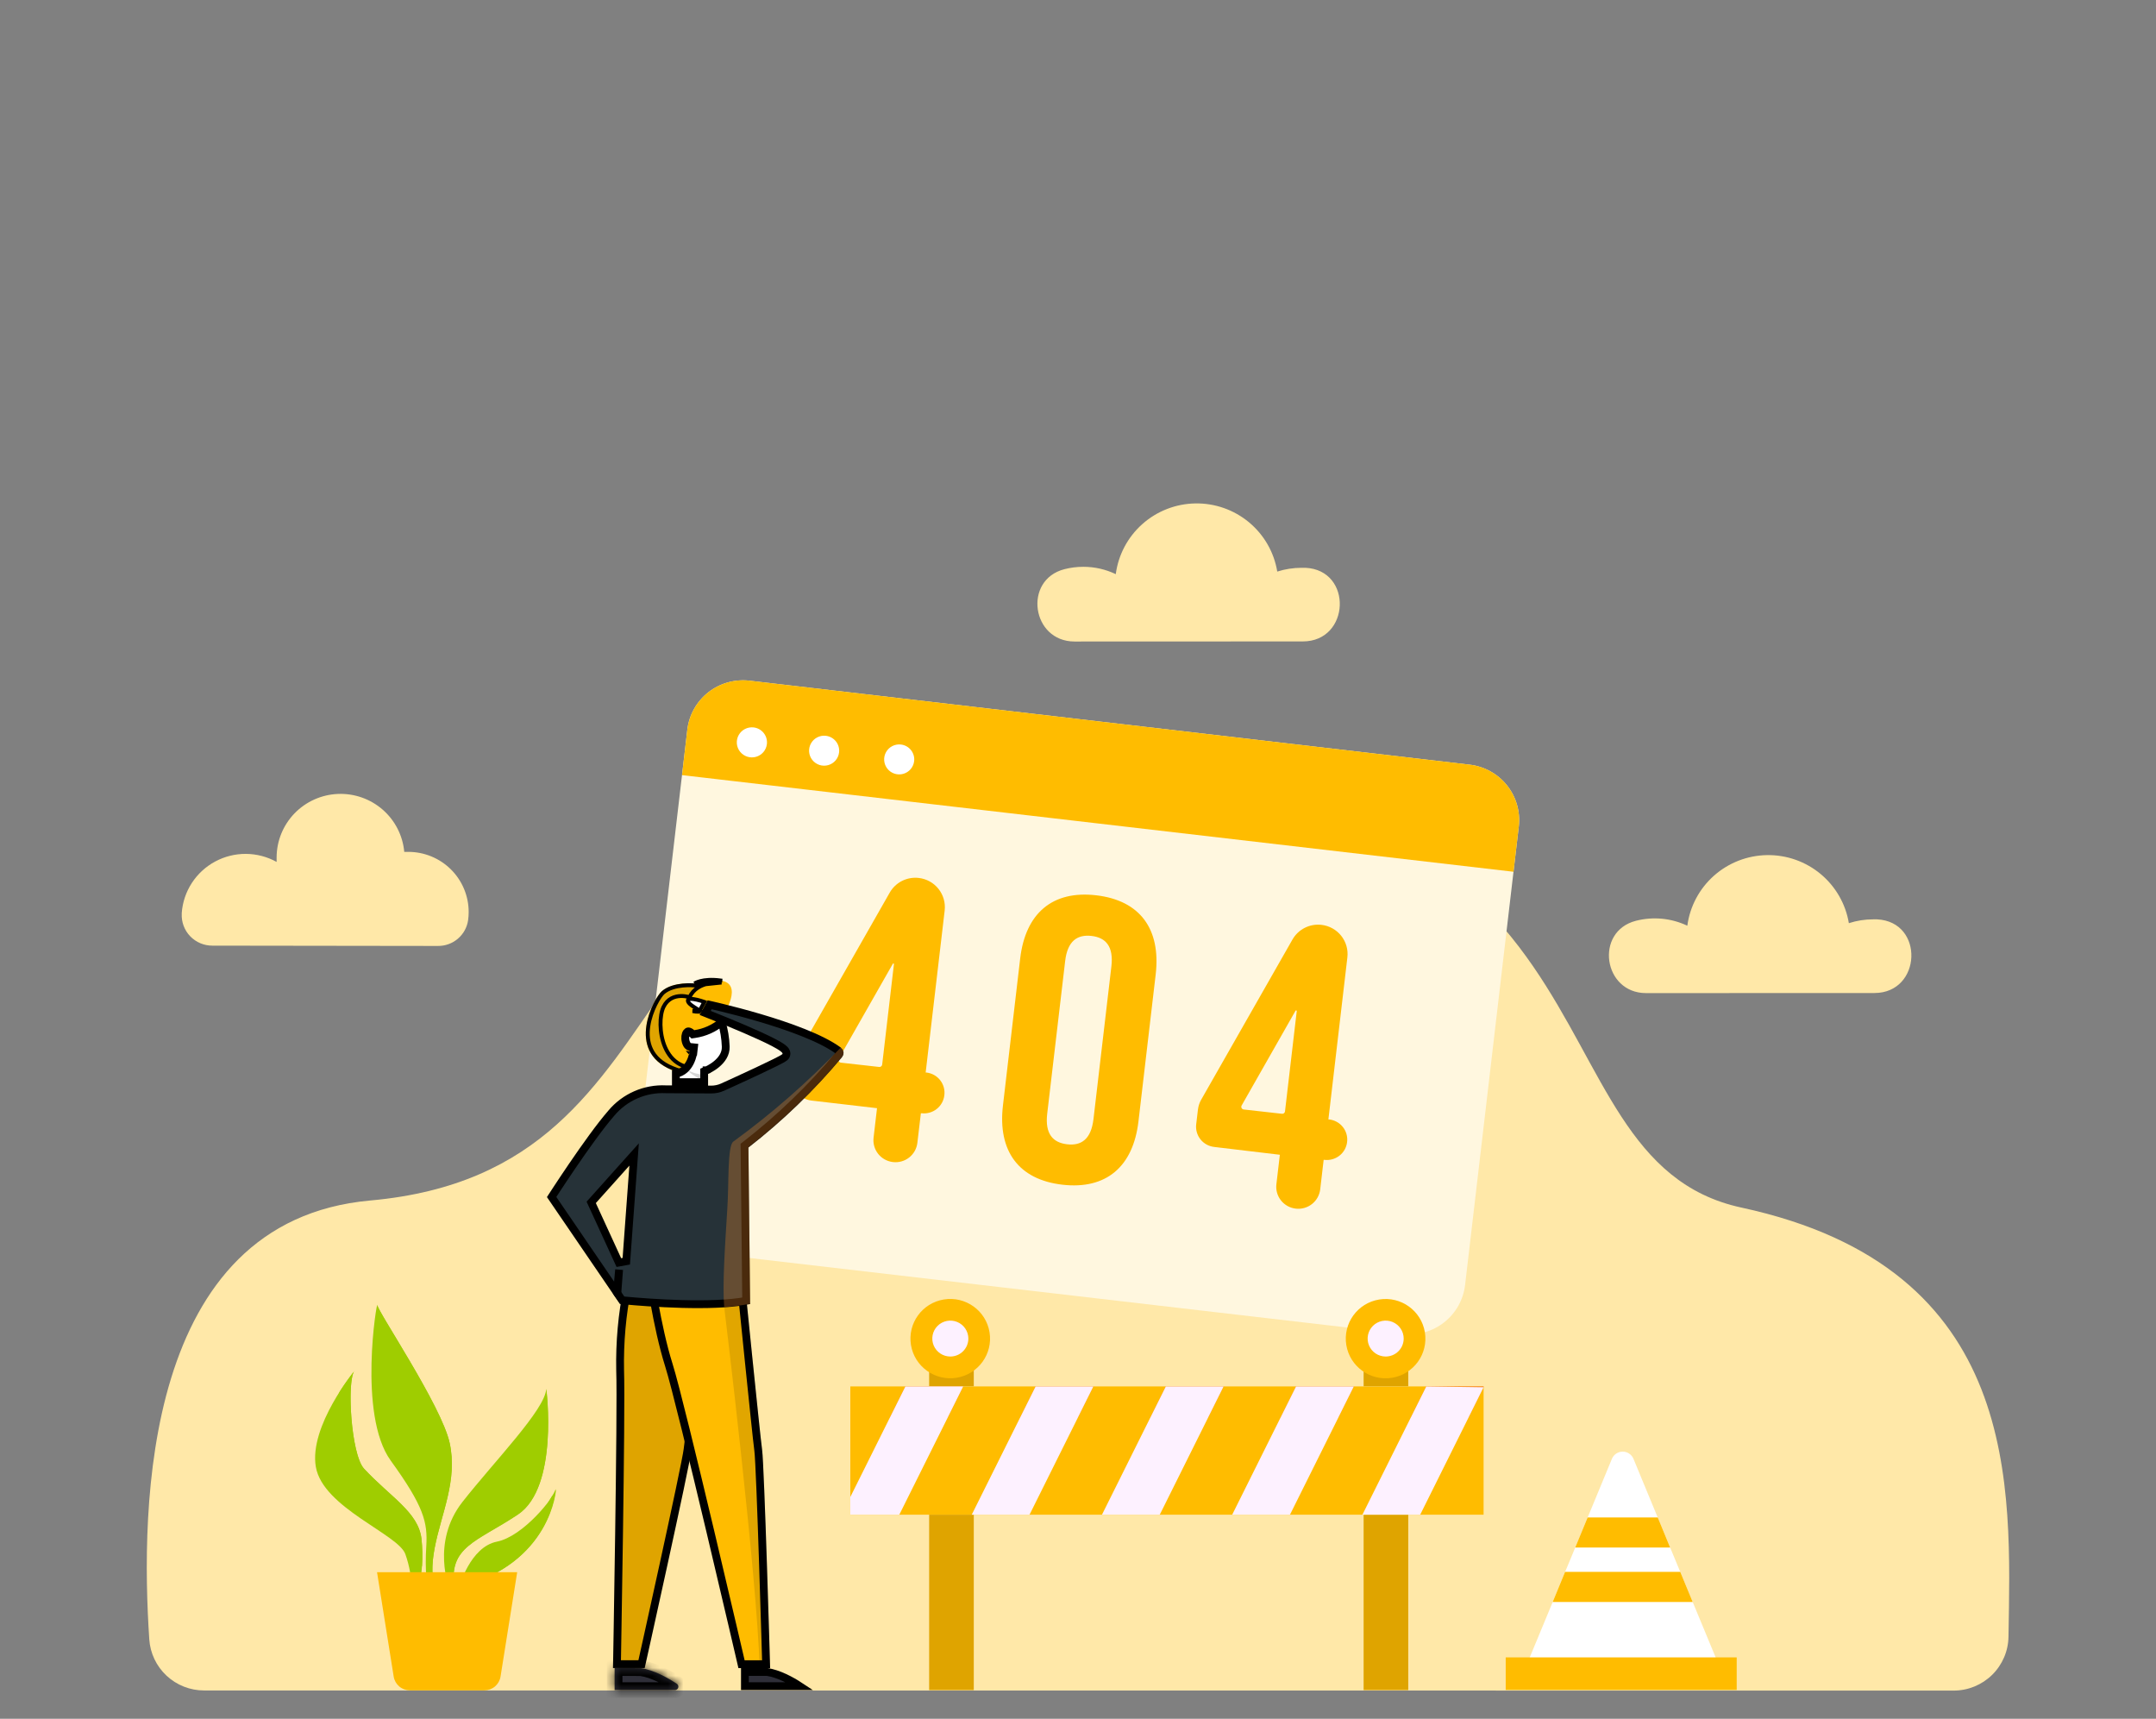 <svg width="276" height="220" viewBox="0 0 276 220" fill="none" xmlns="http://www.w3.org/2000/svg">
<rect x="0" y="0" width="276" height="220" fill="#808080" stroke="none"/>
<g clip-path="url(#clip0)">
<path d="M250.089 216.392C251.937 216.392 253.71 215.667 255.025 214.375C256.34 213.082 257.091 211.326 257.116 209.486C257.409 190.44 258.949 162.343 222.936 154.569C193.791 148.284 211.068 96.688 132.579 100.025C76.237 102.417 91.179 149.719 47.395 153.661C18.244 156.284 17.99 193.007 19.11 209.832C19.228 211.606 20.018 213.269 21.321 214.484C22.624 215.699 24.341 216.375 26.126 216.375L250.089 216.392Z" fill="#FFE8A8"/>
<path d="M188.105 97.87L95.954 87.126C95.017 87.017 94.068 87.092 93.161 87.348C92.254 87.604 91.406 88.036 90.666 88.618C89.926 89.201 89.309 89.923 88.85 90.744C88.39 91.564 88.098 92.467 87.989 93.4L81.111 152.1C81.002 153.032 81.078 153.977 81.335 154.88C81.593 155.784 82.026 156.627 82.611 157.364C83.196 158.1 83.921 158.714 84.744 159.172C85.567 159.629 86.473 159.92 87.409 160.028L179.593 170.745C180.529 170.853 181.478 170.778 182.385 170.521C183.292 170.265 184.139 169.833 184.878 169.25C185.617 168.668 186.234 167.946 186.693 167.126C187.152 166.306 187.444 165.404 187.553 164.471L194.431 105.771C194.644 103.888 194.097 101.998 192.91 100.516C191.724 99.034 189.996 98.083 188.105 97.87Z" fill="#FFF7DF"/>
<path d="M193.752 111.583L194.431 105.771C194.643 103.888 194.096 101.998 192.91 100.516C191.724 99.034 189.995 98.083 188.105 97.87L95.954 87.126C95.017 87.017 94.068 87.092 93.161 87.348C92.253 87.604 91.405 88.036 90.666 88.618C89.926 89.201 89.309 89.923 88.849 90.744C88.39 91.564 88.097 92.467 87.989 93.4L87.31 99.212L193.752 111.583Z" fill="#FFBC00"/>
<path d="M102.219 134.753L113.9 114.249C114.266 113.607 114.814 113.087 115.476 112.753C116.138 112.42 116.884 112.288 117.62 112.375C118.614 112.49 119.521 112.994 120.142 113.776C120.763 114.557 121.047 115.552 120.932 116.542L118.498 137.282H118.603C118.947 137.322 119.279 137.43 119.581 137.599C119.883 137.768 120.148 137.996 120.36 138.268C120.573 138.54 120.729 138.852 120.82 139.185C120.91 139.518 120.934 139.865 120.888 140.207C120.806 140.893 120.455 141.519 119.911 141.948C119.367 142.377 118.674 142.573 117.985 142.494H117.885L117.438 146.272C117.396 146.639 117.282 146.994 117.102 147.317C116.922 147.64 116.679 147.925 116.389 148.154C116.098 148.384 115.764 148.554 115.407 148.654C115.05 148.755 114.677 148.784 114.308 148.74C113.94 148.698 113.584 148.584 113.26 148.404C112.936 148.225 112.65 147.983 112.42 147.694C112.19 147.404 112.019 147.072 111.918 146.717C111.817 146.361 111.787 145.99 111.83 145.623L112.271 141.846L103.864 140.867C103.523 140.827 103.193 140.721 102.892 140.554C102.592 140.387 102.328 140.163 102.115 139.895C101.901 139.626 101.743 139.318 101.649 138.989C101.556 138.659 101.528 138.315 101.568 137.975L101.789 136.072C101.836 135.607 101.983 135.157 102.219 134.753ZM112.928 136.287L114.435 123.426C114.438 123.416 114.44 123.406 114.439 123.396C114.438 123.386 114.436 123.376 114.431 123.366C114.426 123.357 114.42 123.349 114.412 123.342C114.404 123.336 114.395 123.33 114.386 123.327C114.376 123.324 114.365 123.323 114.355 123.323C114.345 123.324 114.335 123.327 114.326 123.331C114.316 123.336 114.308 123.342 114.301 123.35C114.295 123.358 114.289 123.367 114.286 123.377L107.381 135.506C107.353 135.555 107.338 135.611 107.337 135.667C107.336 135.724 107.349 135.78 107.374 135.83C107.4 135.88 107.438 135.924 107.484 135.957C107.53 135.989 107.584 136.01 107.64 136.017L112.547 136.567C112.635 136.577 112.722 136.554 112.793 136.501C112.864 136.449 112.912 136.373 112.928 136.287Z" fill="#FFBC00"/>
<path d="M153.77 140.757L165.456 120.254C165.822 119.612 166.37 119.092 167.03 118.759C167.691 118.425 168.436 118.293 169.171 118.379C169.664 118.435 170.14 118.588 170.573 118.828C171.006 119.069 171.387 119.391 171.695 119.778C172.002 120.166 172.23 120.609 172.366 121.084C172.501 121.559 172.541 122.056 172.483 122.546L170.054 143.286H170.159C170.5 143.325 170.83 143.431 171.13 143.597C171.43 143.763 171.694 143.987 171.907 144.255C172.12 144.523 172.277 144.831 172.371 145.16C172.464 145.489 172.491 145.833 172.45 146.173C172.411 146.513 172.305 146.841 172.138 147.141C171.971 147.44 171.747 147.703 171.478 147.915C171.208 148.128 170.9 148.285 170.569 148.379C170.239 148.472 169.893 148.5 169.552 148.46H169.447L169.006 152.237C168.918 152.977 168.54 153.653 167.953 154.115C167.366 154.577 166.619 154.787 165.876 154.701C165.507 154.659 165.15 154.545 164.826 154.366C164.502 154.186 164.216 153.945 163.986 153.655C163.755 153.365 163.585 153.033 163.484 152.678C163.383 152.322 163.353 151.95 163.397 151.583L163.839 147.806L155.426 146.805C155.085 146.765 154.755 146.659 154.454 146.492C154.154 146.326 153.89 146.102 153.677 145.833C153.463 145.564 153.305 145.257 153.212 144.927C153.118 144.598 153.09 144.253 153.13 143.913L153.356 142.01C153.41 141.569 153.55 141.143 153.77 140.757ZM164.496 142.28L166.003 129.419C166.005 129.4 166 129.381 165.99 129.365C165.98 129.349 165.964 129.337 165.946 129.332C165.928 129.326 165.908 129.326 165.89 129.333C165.872 129.34 165.857 129.353 165.848 129.37L158.948 141.499C158.921 141.549 158.906 141.604 158.905 141.66C158.904 141.717 158.916 141.773 158.942 141.823C158.968 141.874 159.005 141.917 159.051 141.95C159.098 141.982 159.151 142.003 159.208 142.01L164.115 142.56C164.202 142.57 164.29 142.547 164.361 142.495C164.431 142.443 164.48 142.366 164.496 142.28Z" fill="#FFBC00"/>
<path d="M130.598 122.689C131.277 116.9 134.727 113.942 140.335 114.596C145.943 115.25 148.615 118.912 147.947 124.707L145.739 143.539C145.06 149.334 141.605 152.287 135.996 151.638C130.388 150.989 127.716 147.316 128.39 141.521L130.598 122.689ZM134.059 142.549C133.755 145.139 134.787 146.25 136.603 146.464C138.42 146.679 139.678 145.826 139.982 143.237L142.272 123.712C142.576 121.122 141.549 120.006 139.733 119.797C137.917 119.588 136.653 120.435 136.355 123.019L134.059 142.549Z" fill="#FFBC00"/>
<path d="M98.173 95.236C98.13 95.615 97.975 95.972 97.728 96.263C97.481 96.554 97.153 96.765 96.785 96.87C96.418 96.975 96.027 96.969 95.663 96.852C95.299 96.736 94.977 96.514 94.74 96.216C94.502 95.917 94.359 95.555 94.328 95.176C94.297 94.796 94.379 94.416 94.566 94.083C94.752 93.75 95.033 93.48 95.374 93.306C95.714 93.133 96.099 93.064 96.478 93.108C96.986 93.168 97.449 93.425 97.767 93.824C98.085 94.223 98.231 94.731 98.173 95.236Z" fill="white"/>
<path d="M107.414 96.314C107.368 96.691 107.212 97.046 106.965 97.334C106.717 97.622 106.389 97.831 106.023 97.934C105.656 98.036 105.267 98.029 104.905 97.912C104.543 97.794 104.224 97.573 103.988 97.275C103.752 96.977 103.61 96.616 103.58 96.238C103.55 95.86 103.633 95.481 103.819 95.15C104.005 94.819 104.285 94.55 104.624 94.378C104.963 94.205 105.346 94.136 105.724 94.181C105.976 94.21 106.22 94.288 106.441 94.412C106.662 94.535 106.856 94.7 107.013 94.898C107.17 95.096 107.286 95.323 107.355 95.566C107.424 95.809 107.444 96.063 107.414 96.314Z" fill="white"/>
<path d="M117.024 97.425C116.98 97.802 116.824 98.157 116.577 98.446C116.33 98.735 116.003 98.945 115.636 99.049C115.269 99.152 114.88 99.145 114.518 99.028C114.155 98.912 113.835 98.691 113.599 98.393C113.363 98.095 113.22 97.734 113.19 97.356C113.159 96.977 113.242 96.599 113.428 96.267C113.614 95.936 113.894 95.667 114.233 95.494C114.573 95.321 114.956 95.252 115.334 95.297C115.842 95.356 116.305 95.613 116.621 96.012C116.938 96.411 117.083 96.919 117.024 97.425Z" fill="white"/>
<path d="M79.249 196.344C79.376 187.46 79.48 177.921 79.386 175.382C79.315 171.811 79.635 168.244 80.34 164.743L91.047 163.622L91.012 163.871C90.932 164.434 90.818 165.241 90.681 166.216C90.406 168.166 90.037 170.786 89.661 173.471C88.91 178.833 88.13 184.471 88.021 185.505C87.971 185.983 87.578 187.95 87.003 190.684C86.431 193.398 85.69 196.826 84.955 200.191C84.22 203.556 83.491 206.858 82.947 209.318C82.674 210.548 82.448 211.567 82.29 212.28L82.128 213.005H78.981L78.998 212.083C79.014 211.168 79.036 209.856 79.063 208.266C79.117 205.087 79.186 200.794 79.249 196.344Z" fill="#DFA400" stroke="black"/>
<path d="M83.2 163.291L94.772 163.553L94.817 163.997C94.874 164.56 94.955 165.367 95.053 166.342C95.25 168.293 95.516 170.914 95.79 173.6C96.338 178.962 96.923 184.602 97.065 185.636C97.132 186.117 97.23 188.085 97.34 190.818C97.45 193.532 97.569 196.96 97.68 200.326C97.791 203.691 97.892 206.992 97.967 209.452C98.004 210.682 98.034 211.702 98.055 212.414L98.073 213.016H94.927L94.679 211.949C94.463 211.02 94.152 209.687 93.774 208.072C93.019 204.842 91.995 200.483 90.921 195.966C88.776 186.947 86.425 177.261 85.623 174.723C84.838 172.238 84.212 169.239 83.781 166.85C83.566 165.658 83.4 164.623 83.288 163.885C83.254 163.657 83.225 163.458 83.2 163.291Z" fill="#FFBC00" stroke="black"/>
<path d="M102.393 215.826H95.361V214.005H98.182C99.659 214.218 101.305 215.108 102.393 215.826Z" fill="#2F2F39" stroke="black"/>
<mask id="path-14-inside-1" fill="white">
<path d="M78.682 213.505V216.326H86.41C86.502 216.323 86.591 216.293 86.664 216.238C86.738 216.183 86.792 216.107 86.82 216.02C86.848 215.933 86.848 215.839 86.82 215.752C86.792 215.665 86.737 215.589 86.664 215.534C85.532 214.786 83.727 213.752 82.044 213.521L78.682 213.505Z"/>
</mask>
<path d="M78.682 213.505V216.326H86.41C86.502 216.323 86.591 216.293 86.664 216.238C86.738 216.183 86.792 216.107 86.82 216.02C86.848 215.933 86.848 215.839 86.82 215.752C86.792 215.665 86.737 215.589 86.664 215.534C85.532 214.786 83.727 213.752 82.044 213.521L78.682 213.505Z" fill="#2F2F39"/>
<path d="M78.682 213.505L78.687 212.505L77.682 212.5V213.505H78.682ZM78.682 216.326H77.682V217.326H78.682V216.326ZM86.41 216.326V217.326H86.422L86.435 217.325L86.41 216.326ZM86.664 215.534L87.262 214.732L87.239 214.715L87.215 214.7L86.664 215.534ZM82.044 213.521L82.18 212.531L82.115 212.522L82.049 212.522L82.044 213.521ZM77.682 213.505V216.326H79.682V213.505H77.682ZM78.682 217.326H86.41V215.326H78.682V217.326ZM86.435 217.325C86.733 217.318 87.023 217.218 87.262 217.039L86.066 215.437C86.159 215.367 86.27 215.329 86.386 215.326L86.435 217.325ZM87.262 217.039C87.502 216.86 87.681 216.611 87.772 216.325L85.868 215.714C85.903 215.603 85.973 215.506 86.066 215.437L87.262 217.039ZM87.772 216.325C87.864 216.039 87.864 215.732 87.772 215.447L85.868 216.058C85.832 215.946 85.832 215.826 85.868 215.714L87.772 216.325ZM87.772 215.447C87.68 215.161 87.502 214.911 87.262 214.732L86.066 216.335C85.973 216.266 85.903 216.169 85.868 216.058L87.772 215.447ZM87.215 214.7C86.07 213.943 84.103 212.795 82.18 212.531L81.908 214.512C83.352 214.71 84.995 215.63 86.113 216.368L87.215 214.7ZM82.049 212.522L78.687 212.505L78.677 214.505L82.039 214.521L82.049 212.522Z" fill="black" mask="url(#path-14-inside-1)"/>
<path d="M92.609 129.903C92.609 129.903 95.269 125.884 92.217 125.505C89.876 125.202 88.905 125.895 88.905 125.895C88.905 125.895 86.206 125.603 84.732 126.874C83.722 127.748 80.012 134.516 86.012 136.963C92.013 139.41 90.732 133.114 90.732 133.114L92.609 129.903Z" fill="#FFBC00"/>
<path d="M92.194 125.743L92.185 125.741C91.044 125.594 90.247 125.691 89.745 125.818C89.493 125.881 89.313 125.953 89.2 126.006C89.143 126.033 89.103 126.056 89.078 126.07C89.066 126.077 89.057 126.083 89.053 126.086L89.049 126.088L89.049 126.088L89.049 126.089L88.973 126.143L88.878 126.132L88.878 126.132L88.905 125.884M92.194 125.743L92.217 125.494C89.876 125.191 88.905 125.884 88.905 125.884M92.194 125.743L92.204 125.743C92.256 125.746 92.309 125.752 92.361 125.761M92.194 125.743L92.361 125.761M88.905 125.884C89.05 126.087 89.05 126.088 89.05 126.088L89.05 126.087L88.905 125.884ZM92.361 125.761C91.865 125.742 91.303 125.762 90.749 125.872C89.773 126.068 88.79 126.554 88.269 127.634C88.217 127.62 88.156 127.604 88.088 127.589C87.844 127.533 87.504 127.479 87.129 127.491C86.373 127.515 85.459 127.811 84.937 128.893C84.679 129.429 84.54 130.265 84.555 131.174C84.571 132.089 84.742 133.109 85.132 134.02C85.521 134.932 86.136 135.75 87.044 136.23C87.835 136.648 88.823 136.797 90.031 136.56C89.807 136.852 89.501 137.076 89.081 137.19C88.441 137.362 87.494 137.288 86.107 136.721L86.107 136.721C84.656 136.129 83.814 135.287 83.364 134.357C82.912 133.423 82.844 132.374 82.991 131.353C83.138 130.332 83.498 129.354 83.886 128.575C84.278 127.788 84.681 127.237 84.895 127.052C85.573 126.468 86.553 126.23 87.396 126.146C87.812 126.104 88.185 126.101 88.453 126.108C88.587 126.112 88.695 126.118 88.768 126.123C88.805 126.126 88.833 126.128 88.852 126.13L88.872 126.132L88.877 126.132L88.878 126.132L92.361 125.761Z" fill="#DFA400" stroke="black" stroke-width="0.5"/>
<path d="M88.506 132.203C88.513 132.209 88.517 132.213 88.519 132.215C88.519 132.215 88.52 132.215 88.52 132.216L88.695 132.392L88.944 132.355C90.218 132.168 91.408 131.633 92.387 130.817C92.693 131.834 92.867 132.887 92.904 133.951L92.904 133.951L92.904 133.953C92.942 134.905 92.388 135.651 91.738 136.195C91.418 136.462 91.093 136.664 90.847 136.8C90.724 136.868 90.623 136.918 90.553 136.95C90.519 136.967 90.492 136.979 90.475 136.986L90.457 136.994L90.454 136.995L90.454 136.995L90.453 136.995L90.453 136.995L90.453 136.996L90.144 137.122V137.458V138.514H86.523V137.425C87.462 137.277 88.024 136.6 88.335 135.993C88.517 135.636 88.626 135.282 88.69 135.02C88.723 134.889 88.744 134.778 88.758 134.698C88.764 134.659 88.769 134.627 88.772 134.603L88.776 134.576L88.777 134.567L88.778 134.564L88.778 134.563L88.778 134.563C88.778 134.562 88.778 134.562 88.281 134.505L88.778 134.562L88.836 134.059L88.331 134.008C88.155 133.99 87.911 133.792 87.782 133.312C87.658 132.847 87.727 132.388 87.897 132.161C87.985 132.043 88.05 132.022 88.076 132.015C88.11 132.007 88.161 132.009 88.235 132.035C88.309 132.063 88.383 132.107 88.442 132.151C88.47 132.172 88.492 132.191 88.506 132.203Z" fill="white" stroke="black"/>
<path opacity="0.16" d="M89.578 138.101C90.037 138.294 89.959 138.579 89.981 139.014H90.644V137.458C90.644 137.458 89.54 137.815 87.884 136.908C88.389 137.384 88.959 137.786 89.578 138.101Z" fill="black"/>
<path d="M90.069 128.21C90.105 128.222 90.139 128.234 90.171 128.245L89.492 129.502C89.219 129.511 88.948 129.482 88.684 129.417L88.812 129.397L89.464 129.293L88.907 128.939C88.589 128.737 88.342 128.552 88.196 128.376C88.057 128.208 88.037 128.085 88.084 127.966C88.095 127.938 88.149 127.87 88.399 127.859C88.629 127.85 88.928 127.895 89.238 127.968C89.544 128.04 89.844 128.133 90.069 128.21Z" fill="white" stroke="black" stroke-width="0.5"/>
<path d="M107.343 134.49L107.343 134.49L107.352 134.496C107.391 134.524 107.424 134.559 107.448 134.6C107.472 134.642 107.487 134.687 107.492 134.734C107.497 134.782 107.492 134.829 107.477 134.874C107.462 134.919 107.438 134.961 107.405 134.996L107.397 135.005L107.389 135.015C103.85 139.251 99.865 143.097 95.504 146.487L95.308 146.639L95.311 146.887L95.522 166.501C93.322 166.919 90.231 166.984 87.311 166.907C84.279 166.828 81.477 166.598 80.143 166.475C80.142 166.475 80.142 166.475 80.141 166.475L79.639 166.424L78.764 165.146L78.763 165.145L70.616 153.214C70.628 153.195 70.641 153.175 70.654 153.155C70.794 152.938 70.999 152.624 71.253 152.237C71.761 151.462 72.469 150.395 73.268 149.223C74.87 146.874 76.82 144.131 78.253 142.487L78.253 142.487L78.26 142.48C79.107 141.467 80.178 140.664 81.39 140.134C82.602 139.604 83.921 139.362 85.243 139.425L85.254 139.426L85.264 139.426L90.995 139.459C90.996 139.459 90.996 139.459 90.997 139.459C91.514 139.467 92.026 139.362 92.498 139.152L92.498 139.152L92.502 139.15C93.437 138.724 95.291 137.879 96.968 137.092C97.805 136.699 98.602 136.318 99.217 136.012C99.525 135.859 99.79 135.722 99.996 135.61C100.178 135.511 100.364 135.404 100.469 135.314C100.589 135.212 100.676 135.058 100.679 134.872C100.681 134.71 100.618 134.583 100.571 134.508C100.478 134.361 100.333 134.236 100.205 134.139C99.931 133.933 99.519 133.694 99.037 133.441C98.062 132.932 96.701 132.317 95.33 131.727C93.956 131.136 92.559 130.565 91.507 130.142C91.004 129.94 90.58 129.772 90.274 129.651L90.847 128.608C90.9 128.62 90.959 128.634 91.023 128.648C91.371 128.728 91.874 128.845 92.491 128.996C93.728 129.298 95.422 129.736 97.259 130.279C100.959 131.372 105.139 132.864 107.343 134.49ZM79.221 161.606L80.174 161.433L80.296 159.752L80.296 159.751L81.069 149.233L81.176 147.771L80.197 148.863L75.903 153.658L75.684 153.902L75.821 154.2L78.41 159.835L78.41 159.836L79.221 161.606Z" fill="#263238" stroke="black"/>
<path d="M78.985 165.462L79.255 162.515L79.028 165.522L78.985 165.462Z" fill="#263238" stroke="black"/>
<g style="mix-blend-mode:multiply">
<path d="M93.873 146.123C93.1 146.673 93.321 151.622 93.106 154.728C92.785 159.913 92.476 164.4 92.708 167.297C93.782 167.239 94.85 167.105 95.904 166.896L96.026 166.868L95.811 146.844C100.2 143.431 104.21 139.56 107.772 135.297C107.849 135.21 107.907 135.108 107.943 134.997C107.978 134.887 107.99 134.77 107.977 134.655C107.965 134.54 107.928 134.428 107.87 134.328C107.812 134.227 107.734 134.14 107.64 134.071C103.422 138.491 98.815 142.524 93.873 146.123Z" fill="#F98D2B" fill-opacity="0.3"/>
</g>
<path opacity="0.12" d="M97.561 185.563C97.356 184.084 96.236 173.021 95.623 166.973L92.709 167.297C92.709 167.297 96.959 202.118 97.24 213.51H98.587C98.587 213.51 97.842 187.608 97.561 185.563Z" fill="black"/>
<path d="M56.056 203.707C56.056 203.707 54.803 202.547 55.642 198.137C56.481 193.728 58.611 189.488 57.563 184.699C56.514 179.91 48.333 167.847 48.306 167.044C48.278 166.242 45.778 181.081 50.011 186.943C54.245 192.804 54.758 194.822 54.571 197.895C54.383 200.969 54.615 203.449 55.079 204.163L56.056 203.707Z" fill="#9FCD00"/>
<path d="M55.277 194.838C54.786 196.807 54.488 201.739 55.277 202.921C55.349 203.031 55.454 202.97 55.587 202.761C55.344 201.948 55.189 200.518 55.642 198.137C56.481 193.739 58.611 189.488 57.563 184.699C56.514 179.91 48.333 167.847 48.306 167.044C48.306 167.044 49.542 177.095 53.693 184.018C56.668 188.972 55.752 192.87 55.277 194.838Z" fill="#9FCD00"/>
<path d="M57.546 203.405C57.546 203.405 55.139 197.422 59.202 192.243C63.265 187.064 69.795 180.411 69.927 177.777C69.927 177.777 71.584 190.286 66.295 193.827C61.007 197.367 57.287 197.939 58.203 203.383L57.546 203.405Z" fill="#9FCD00"/>
<path d="M63.276 191.341C57.358 195.63 56.873 200.573 57.789 202.86C57.82 202.945 57.871 203.021 57.939 203.082C58.006 203.142 58.087 203.185 58.175 203.207C57.381 197.95 61.073 197.351 66.312 193.86C71.55 190.368 69.944 177.81 69.944 177.81C69.944 177.81 69.188 187.02 63.276 191.341Z" fill="#9FCD00"/>
<path d="M53.588 203.537C54.059 201.37 54.182 199.143 53.952 196.939C53.544 193.541 49.956 191.605 46.605 187.993C44.877 186.134 44.37 176.309 45.435 175.396C45.435 175.396 39.523 182.544 40.434 187.767C41.345 192.991 50.999 196.394 51.888 198.918C52.42 200.412 52.696 201.984 52.705 203.57L53.588 203.537Z" fill="#9FCD00"/>
<path d="M43.437 178.206C41.483 183.479 43.487 189.868 49.984 193.838C54.764 196.757 53.24 202.833 53.24 202.833L54.024 200.436C54.106 199.274 54.082 198.107 53.953 196.95C53.544 193.541 49.956 191.605 46.605 187.993C44.949 186.2 44.397 176.996 45.33 175.528C44.654 176.388 44.022 177.282 43.437 178.206Z" fill="#9FCD00"/>
<path d="M45.33 175.528L45.435 175.396C45.395 175.436 45.36 175.48 45.33 175.528Z" fill="#49B4D6"/>
<path d="M58.782 203.141C58.782 203.141 60.168 198.016 63.601 197.329C67.035 196.642 70.97 191.589 71.18 190.599C71.208 190.599 70.6 200.139 58.782 203.141Z" fill="#9FCD00"/>
<path d="M63.403 199.039C61.305 200.084 60.428 201.491 60.091 202.772C70.612 199.402 71.131 190.615 71.131 190.615C71 190.976 70.814 191.313 70.579 191.616C69.613 193.403 67.118 197.175 63.403 199.039Z" fill="#9FCD00"/>
<path d="M66.207 201.238H48.267L50.398 214.599C50.475 215.09 50.727 215.537 51.106 215.86C51.486 216.183 51.969 216.359 52.468 216.359H62.006C62.505 216.359 62.988 216.183 63.368 215.86C63.747 215.537 63.999 215.09 64.076 214.599L66.207 201.238Z" fill="#FFBC00"/>
<path d="M189.921 177.458H108.854V193.876H189.921V177.458Z" fill="#FFBC00"/>
<path d="M115.903 177.458H123.305L121.318 181.444H113.916L115.903 177.458Z" fill="#F77E2D"/>
<path d="M132.574 177.458H139.971L137.989 181.444H130.592L132.574 177.458Z" fill="#F77E2D"/>
<path d="M149.244 177.458H156.641L154.659 181.444H147.262L149.244 177.458Z" fill="#F77E2D"/>
<path d="M165.915 177.458H173.312L171.324 181.444H163.933L165.915 177.458Z" fill="#F77E2D"/>
<path d="M189.921 177.458V177.568L187.995 181.444H180.604L182.585 177.458H189.921Z" fill="#F77E2D"/>
<path d="M124.658 193.876H118.945V216.326H124.658V193.876Z" fill="#DFA400"/>
<path d="M180.278 193.876H174.564V216.326H180.278V193.876Z" fill="#DFA400"/>
<path d="M124.658 174.89H118.945V177.442H124.658V174.89Z" fill="#DFA400"/>
<path d="M180.278 174.89H174.564V177.442H180.278V174.89Z" fill="#DFA400"/>
<path d="M123.306 177.458L115.125 193.876H108.854V191.611L115.904 177.458H123.306Z" fill="#FDF1FF"/>
<path d="M132.574 177.458L124.398 193.876H131.795L139.97 177.458H132.574Z" fill="#FDF1FF"/>
<path d="M156.641 177.458L148.466 193.876H141.069L149.244 177.458H156.641Z" fill="#FDF1FF"/>
<path d="M173.311 177.458L165.136 193.876H157.739L165.914 177.458H173.311Z" fill="#FDF1FF"/>
<path d="M182.585 177.458L174.41 193.876H181.806L189.921 177.568L182.585 177.458Z" fill="#FDF1FF"/>
<path d="M122.464 176.347C125.242 175.897 127.127 173.289 126.675 170.523C126.223 167.756 123.606 165.879 120.828 166.329C118.051 166.779 116.166 169.386 116.617 172.153C117.069 174.919 119.687 176.797 122.464 176.347Z" fill="#FFBC00"/>
<path d="M123.963 171.327C123.962 170.873 123.826 170.429 123.571 170.052C123.317 169.675 122.956 169.381 122.535 169.208C122.113 169.035 121.649 168.99 121.202 169.08C120.755 169.169 120.344 169.388 120.022 169.71C119.7 170.031 119.481 170.441 119.392 170.887C119.303 171.332 119.35 171.794 119.524 172.214C119.699 172.633 119.995 172.992 120.374 173.244C120.753 173.497 121.199 173.631 121.656 173.631C121.959 173.631 122.259 173.572 122.54 173.456C122.82 173.34 123.075 173.17 123.289 172.956C123.503 172.742 123.673 172.488 123.789 172.209C123.904 171.929 123.964 171.63 123.963 171.327Z" fill="#FDF1FF"/>
<path d="M178.194 176.352C180.972 175.902 182.857 173.294 182.405 170.528C181.953 167.761 179.335 165.884 176.558 166.334C173.781 166.784 171.896 169.391 172.347 172.158C172.799 174.924 175.417 176.802 178.194 176.352Z" fill="#FFBC00"/>
<path d="M179.692 171.327C179.691 170.873 179.555 170.429 179.301 170.052C179.047 169.675 178.686 169.381 178.264 169.208C177.842 169.035 177.379 168.99 176.931 169.08C176.484 169.169 176.074 169.388 175.752 169.71C175.429 170.031 175.21 170.441 175.122 170.887C175.033 171.332 175.079 171.794 175.254 172.214C175.429 172.633 175.724 172.992 176.104 173.244C176.483 173.497 176.929 173.631 177.385 173.631C177.688 173.631 177.989 173.572 178.269 173.456C178.55 173.34 178.804 173.17 179.018 172.956C179.233 172.742 179.403 172.488 179.518 172.209C179.634 171.929 179.693 171.63 179.692 171.327Z" fill="#FDF1FF"/>
<path d="M220.64 214.583H194.817L198.77 205.049L200.354 201.2L200.796 200.15L201.508 198.429L201.651 198.082L203.241 194.233L203.533 193.535L206.349 186.728C206.461 186.455 206.652 186.221 206.897 186.057C207.143 185.892 207.433 185.804 207.729 185.804C208.025 185.804 208.314 185.892 208.56 186.057C208.806 186.221 208.997 186.455 209.109 186.728L211.924 193.535L212.216 194.233L213.801 198.082L213.95 198.429L214.662 200.15L215.098 201.2L216.688 205.049L220.64 214.583Z" fill="white"/>
<path d="M222.324 212.141H192.753V216.304H222.324V212.141Z" fill="#FFBC00"/>
<path d="M213.801 198.077H201.651L203.241 194.228H212.217L213.801 198.077Z" fill="#FFBC00"/>
<path d="M216.687 205.043V205.049H198.77V205.043L200.354 201.194H215.098L216.687 205.043Z" fill="#FFBC00"/>
<path d="M56.061 121.078C56.997 121.088 57.905 120.759 58.615 120.152C59.326 119.545 59.791 118.702 59.925 117.779C59.974 117.433 59.998 117.084 59.997 116.735C59.997 114.693 59.183 112.735 57.733 111.292C56.284 109.848 54.318 109.037 52.269 109.037C52.098 109.037 51.921 109.037 51.75 109.037C51.561 106.95 50.573 105.015 48.99 103.634C47.407 102.254 45.351 101.533 43.249 101.622C41.147 101.711 39.16 102.603 37.7 104.113C36.241 105.623 35.421 107.634 35.411 109.73C35.411 109.928 35.411 110.126 35.411 110.324C34.209 109.658 32.859 109.304 31.484 109.295C30.109 109.286 28.754 109.623 27.544 110.273C26.334 110.923 25.308 111.867 24.56 113.016C23.812 114.166 23.368 115.484 23.267 116.85C23.267 116.883 23.267 116.916 23.267 116.949C23.24 117.477 23.321 118.005 23.506 118.501C23.69 118.997 23.974 119.45 24.341 119.833C24.707 120.215 25.148 120.52 25.636 120.727C26.124 120.935 26.65 121.041 27.18 121.04L56.061 121.078Z" fill="#FFE8A8"/>
<path d="M239.949 127.104C246.021 127.104 246.38 117.972 240.297 117.675H239.794C238.737 117.673 237.686 117.838 236.681 118.164C236.272 115.702 234.989 113.468 233.066 111.869C231.143 110.27 228.707 109.412 226.202 109.452C223.697 109.491 221.289 110.425 219.417 112.083C217.546 113.742 216.334 116.015 216.003 118.489C213.953 117.519 211.627 117.295 209.429 117.856C204.102 119.22 205.223 127.115 210.72 127.115L239.949 127.104Z" fill="#FFE8A8"/>
<path d="M166.781 82.101C172.853 82.101 173.207 72.974 167.123 72.677H166.621C165.564 72.676 164.514 72.839 163.508 73.16C163.102 70.696 161.821 68.459 159.897 66.858C157.973 65.256 155.536 64.397 153.029 64.437C150.522 64.477 148.113 65.413 146.242 67.076C144.371 68.737 143.162 71.014 142.835 73.49C141.539 72.869 140.118 72.548 138.679 72.55C137.865 72.549 137.055 72.651 136.267 72.853C130.94 74.222 132.06 82.112 137.558 82.112L166.781 82.101Z" fill="#FFE8A8"/>
</g>
<defs>
<clipPath id="clip0">
<rect width="276" height="220" fill="white"/>
</clipPath>
</defs>
</svg>
